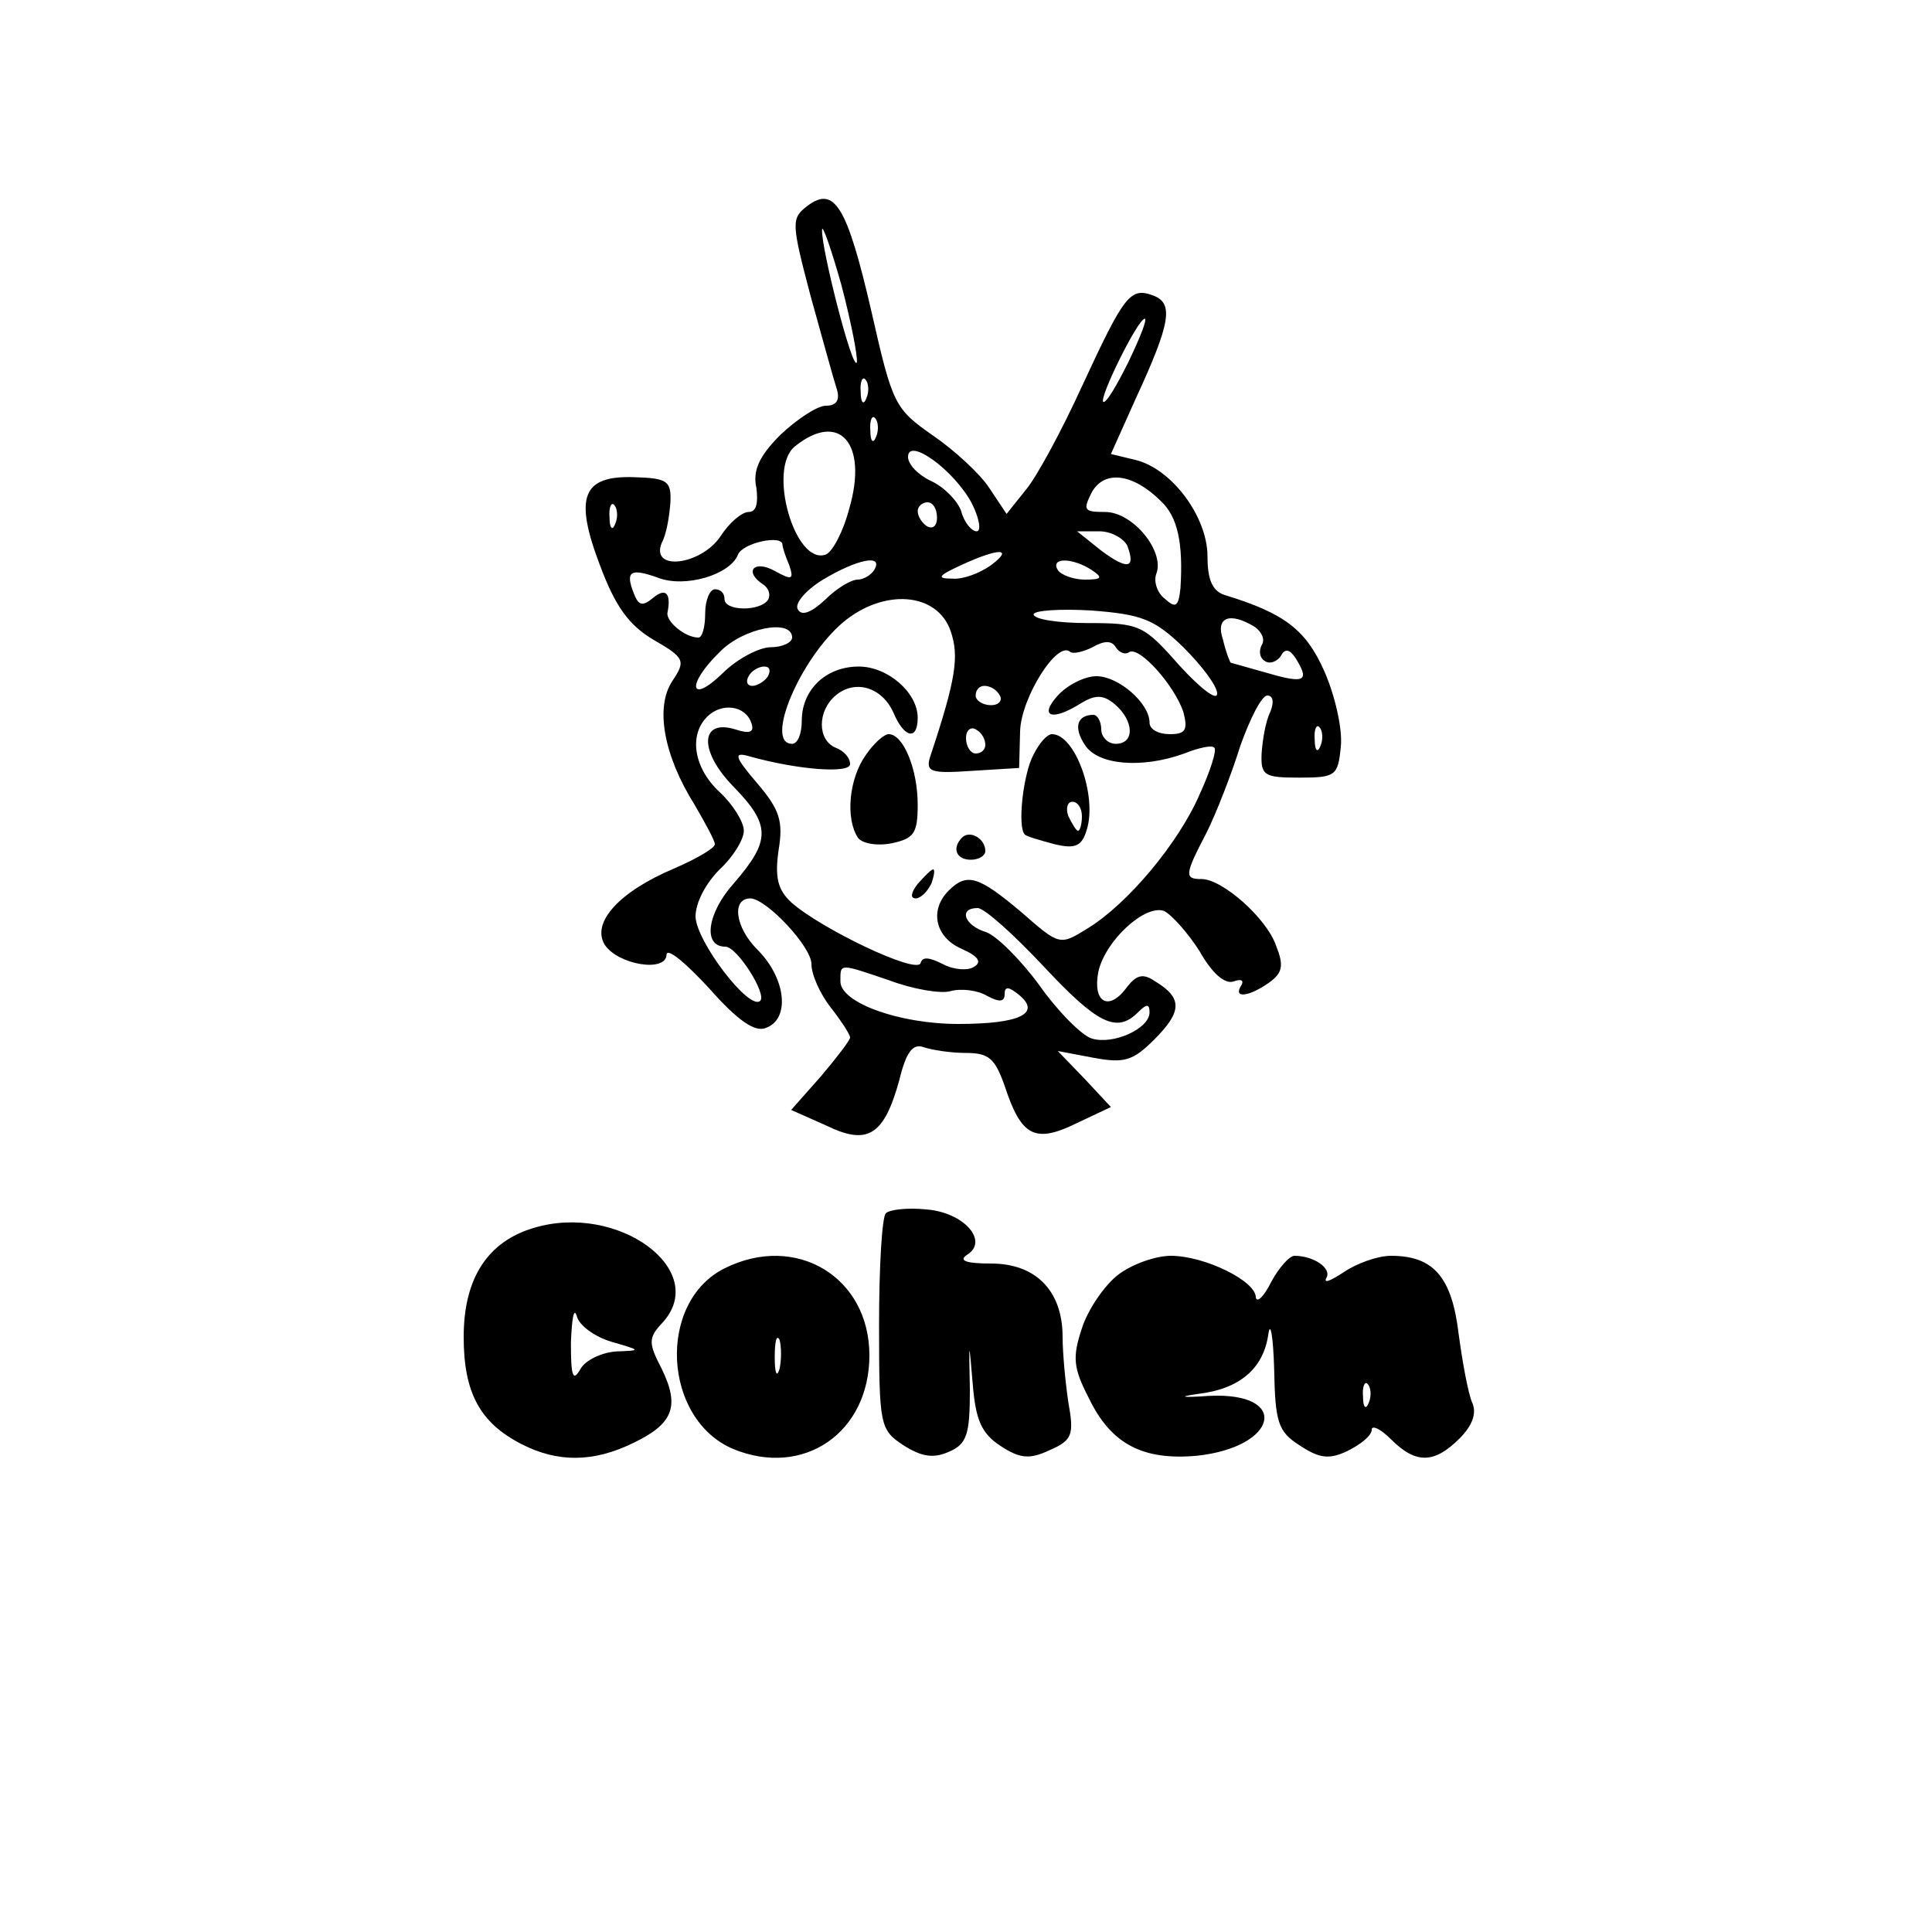 <?xml version="1.0" standalone="no"?>
<!DOCTYPE svg PUBLIC "-//W3C//DTD SVG 20010904//EN"
 "http://www.w3.org/TR/2001/REC-SVG-20010904/DTD/svg10.dtd">
<svg version="1.0" xmlns="http://www.w3.org/2000/svg"
 width="200pt" height="200pt" viewBox="0 0 200 200"
 preserveAspectRatio="xMidYMid meet">

<g transform="translate(0,200) scale(0.1,-0.1)"
fill="#000000" stroke="none">
<path d="M836 1787 c-17 -13 -17 -17 3 -93 12 -43 24 -87 27 -96 4 -12 0 -18
-11 -18 -9 0 -30 -14 -47 -30 -22 -22 -29 -37 -25 -55 2 -16 0 -25 -8 -25 -7
0 -20 -11 -29 -25 -20 -30 -73 -37 -61 -7 5 9 8 28 9 42 1 22 -3 25 -37 26
-54 2 -63 -20 -36 -91 16 -43 30 -62 55 -77 33 -19 34 -22 20 -43 -18 -27 -9
-77 23 -128 11 -19 21 -37 21 -41 0 -4 -19 -15 -42 -25 -57 -24 -86 -56 -72
-79 14 -21 64 -29 64 -10 1 7 20 -9 44 -35 30 -34 48 -46 59 -41 25 9 21 51
-9 81 -23 23 -27 53 -7 53 17 -1 63 -50 63 -68 0 -11 9 -31 20 -45 11 -14 20
-28 20 -31 0 -3 -14 -21 -30 -40 l-31 -35 36 -16 c43 -21 60 -11 76 47 7 29
14 38 25 34 9 -3 28 -6 44 -6 24 0 30 -6 40 -34 17 -52 31 -60 74 -39 l36 17
-27 29 -28 29 37 -7 c32 -6 41 -3 63 19 29 29 29 43 1 60 -13 9 -20 7 -31 -8
-18 -23 -34 -13 -28 18 7 32 48 70 68 63 8 -4 25 -23 37 -42 13 -23 26 -34 35
-31 8 3 11 1 8 -4 -9 -14 8 -12 29 3 14 10 15 18 7 38 -10 29 -56 69 -77 69
-18 0 -18 4 5 48 10 20 26 61 35 90 10 28 22 52 28 52 6 0 7 -7 3 -17 -5 -10
-8 -29 -9 -43 -1 -23 3 -25 39 -25 38 0 40 2 43 32 2 18 -6 53 -17 78 -19 43
-41 60 -103 79 -13 4 -18 16 -18 40 0 41 -37 91 -75 100 l-25 6 26 58 c36 78
39 98 18 106 -24 9 -30 1 -74 -94 -21 -46 -47 -94 -58 -107 l-20 -25 -18 27
c-9 14 -36 39 -58 54 -40 28 -42 32 -64 129 -25 108 -38 130 -66 109z m51
-162 c-4 -11 -37 118 -36 137 0 7 9 -18 20 -57 10 -38 17 -74 16 -80z m281 0
c-12 -24 -23 -43 -26 -41 -4 5 36 86 43 86 3 0 -5 -20 -17 -45z m-271 -37 c-3
-8 -6 -5 -6 6 -1 11 2 17 5 13 3 -3 4 -12 1 -19z m10 -40 c-3 -8 -6 -5 -6 6
-1 11 2 17 5 13 3 -3 4 -12 1 -19z m-28 -75 c-6 -23 -17 -44 -24 -47 -32 -12
-61 89 -32 112 46 37 76 3 56 -65z m127 6 c8 -16 10 -29 5 -29 -5 0 -13 9 -16
21 -4 11 -18 25 -31 31 -13 6 -24 17 -24 25 0 21 48 -14 66 -48z m196 2 c17
-16 23 -43 20 -90 -2 -19 -5 -21 -16 -11 -8 6 -12 18 -9 26 9 23 -24 64 -53
64 -22 0 -23 2 -14 20 13 24 43 20 72 -9z m-565 -23 c-3 -8 -6 -5 -6 6 -1 11
2 17 5 13 3 -3 4 -12 1 -19z m333 6 c0 -8 -4 -12 -10 -9 -5 3 -10 10 -10 16 0
5 5 9 10 9 6 0 10 -7 10 -16z m197 -29 c9 -24 0 -25 -27 -5 l-25 20 23 0 c12
0 25 -7 29 -15z m-357 1 c0 -2 3 -12 7 -21 5 -15 3 -16 -15 -6 -22 12 -32 -1
-12 -14 6 -4 8 -11 5 -16 -8 -12 -45 -12 -45 1 0 6 -4 10 -10 10 -5 0 -10 -11
-10 -25 0 -14 -3 -25 -7 -25 -14 0 -34 17 -32 26 4 20 -2 26 -15 15 -11 -9
-15 -8 -20 5 -9 23 -3 26 25 16 28 -11 75 3 83 24 5 12 46 21 46 10z m216 -21
c-11 -8 -29 -15 -40 -14 -17 0 -15 3 9 14 39 18 55 18 31 0z m-121 -5 c-3 -5
-11 -10 -17 -10 -7 0 -22 -9 -34 -21 -14 -13 -24 -17 -28 -10 -4 6 8 20 26 31
35 21 63 27 53 10z m225 0 c12 -8 11 -10 -7 -10 -12 0 -25 5 -28 10 -8 13 15
13 35 0z m-146 -63 c9 -26 6 -49 -21 -130 -5 -16 0 -18 43 -15 l49 3 1 38 c1
35 39 95 52 82 3 -2 13 0 23 5 12 7 20 7 24 0 4 -6 10 -8 14 -5 11 6 47 -35
56 -62 5 -19 2 -23 -14 -23 -12 0 -21 5 -21 12 0 20 -32 48 -55 48 -12 0 -30
-9 -40 -20 -20 -22 -6 -27 24 -8 15 9 23 9 35 -1 20 -17 21 -41 1 -41 -8 0
-15 7 -15 15 0 8 -4 15 -8 15 -17 0 -21 -13 -9 -31 13 -21 59 -25 103 -9 15 6
29 9 31 6 3 -2 -4 -24 -15 -48 -22 -51 -75 -114 -116 -139 -29 -18 -29 -18
-69 17 -44 37 -56 41 -75 22 -20 -20 -14 -48 13 -60 18 -8 22 -14 13 -19 -6
-4 -21 -3 -32 3 -14 7 -21 8 -23 1 -4 -12 -104 36 -134 63 -14 13 -17 26 -13
54 5 30 1 42 -22 69 -24 28 -25 33 -8 28 50 -14 104 -18 104 -8 0 7 -7 14 -15
17 -19 8 -19 38 0 54 20 17 48 9 60 -18 11 -26 25 -29 25 -5 0 26 -31 53 -61
53 -34 0 -59 -24 -59 -56 0 -13 -4 -24 -10 -24 -29 0 8 88 53 126 42 35 97 31
111 -9z m241 -17 c19 -19 35 -40 35 -48 0 -8 -17 5 -39 29 -37 42 -41 44 -95
44 -31 0 -56 4 -56 9 0 4 27 6 60 4 52 -4 65 -9 95 -38z m74 21 c7 -5 11 -13
7 -19 -3 -6 -2 -13 3 -16 5 -4 13 -1 17 5 4 8 9 7 15 -2 15 -24 10 -27 -28
-16 -21 6 -39 11 -39 11 -1 1 -5 11 -8 24 -8 23 7 29 33 13z m-479 -11 c0 -5
-10 -10 -22 -10 -12 0 -35 -12 -50 -27 -34 -33 -38 -12 -3 22 24 25 75 35 75
15z m-25 -40 c-3 -5 -11 -10 -16 -10 -6 0 -7 5 -4 10 3 6 11 10 16 10 6 0 7
-4 4 -10z m240 -20 c3 -5 -1 -10 -9 -10 -9 0 -16 5 -16 10 0 6 4 10 9 10 6 0
13 -4 16 -10z m-257 -29 c3 -9 -2 -11 -17 -6 -36 11 -38 -22 -2 -59 39 -40 39
-56 1 -100 -28 -31 -33 -66 -9 -66 12 0 43 -49 36 -56 -11 -11 -66 61 -67 87
0 15 11 35 25 49 14 13 25 31 25 40 0 9 -11 27 -25 40 -27 25 -32 59 -13 78
15 15 40 12 46 -7z m242 -22 c0 -5 -4 -9 -10 -9 -5 0 -10 7 -10 16 0 8 5 12
10 9 6 -3 10 -10 10 -16z m347 -1 c-3 -8 -6 -5 -6 6 -1 11 2 17 5 13 3 -3 4
-12 1 -19z m-287 -228 c56 -60 76 -70 98 -48 9 9 12 9 12 0 0 -17 -38 -34 -60
-27 -10 3 -35 28 -54 55 -19 26 -44 51 -55 55 -23 7 -29 25 -9 25 7 0 37 -27
68 -60z m-159 -15 c24 -9 53 -14 63 -11 11 3 28 1 38 -5 13 -7 18 -6 18 2 0 8
4 8 15 -1 23 -19 1 -30 -63 -30 -61 0 -122 22 -122 44 0 19 -2 19 51 1z"/>
<path d="M896 1218 c-17 -24 -21 -65 -8 -85 4 -6 19 -9 35 -6 23 5 27 10 27
40 0 37 -15 73 -30 73 -5 0 -16 -10 -24 -22z"/>
<path d="M1070 1219 c-11 -20 -17 -76 -9 -83 2 -2 16 -6 31 -10 21 -5 28 -2
33 15 11 35 -12 99 -36 99 -5 0 -13 -9 -19 -21z m50 -64 c0 -8 -2 -15 -4 -15
-2 0 -6 7 -10 15 -3 8 -1 15 4 15 6 0 10 -7 10 -15z"/>
<path d="M996 1133 c-11 -11 -6 -23 9 -23 8 0 15 4 15 9 0 13 -16 22 -24 14z"/>
<path d="M950 1085 c-7 -9 -8 -15 -2 -15 5 0 12 7 16 15 3 8 4 15 2 15 -2 0
-9 -7 -16 -15z"/>
<path d="M917 744 c-4 -4 -7 -56 -7 -115 0 -105 1 -109 25 -125 19 -12 31 -14
47 -7 19 8 22 18 22 64 -1 53 -1 53 3 6 3 -37 9 -51 29 -64 20 -13 30 -14 51
-4 23 10 25 16 19 49 -3 20 -6 51 -6 68 0 48 -28 76 -74 76 -26 0 -34 3 -25 9
23 14 -3 44 -42 47 -19 2 -38 0 -42 -4z"/>
<path d="M553 729 c-48 -14 -73 -52 -73 -113 0 -58 17 -89 60 -111 37 -19 74
-19 115 1 42 20 49 38 30 77 -14 27 -14 32 1 48 49 54 -46 124 -133 98z m80
-118 c31 -9 31 -9 5 -10 -15 -1 -32 -9 -37 -18 -8 -14 -10 -8 -10 27 1 25 3
37 6 28 2 -10 19 -22 36 -27z"/>
<path d="M750 687 c-70 -35 -64 -156 9 -187 73 -30 141 17 141 97 0 81 -76
127 -150 90z m57 -104 c-3 -10 -5 -4 -5 12 0 17 2 24 5 18 2 -7 2 -21 0 -30z"/>
<path d="M1157 680 c-14 -11 -31 -36 -37 -55 -10 -30 -9 -41 7 -72 23 -48 56
-65 112 -60 84 9 97 66 13 62 -29 -2 -33 -1 -12 2 43 5 68 26 73 62 2 14 5 -2
6 -36 1 -55 4 -65 26 -79 21 -14 31 -15 50 -6 14 7 25 16 25 22 0 5 9 1 20
-10 26 -26 45 -25 71 1 13 13 18 26 13 37 -4 9 -10 41 -14 71 -7 59 -26 81
-70 81 -14 0 -36 -8 -49 -17 -14 -9 -21 -12 -18 -6 6 10 -13 23 -33 23 -5 0
-16 -12 -24 -27 -8 -16 -15 -22 -16 -16 0 17 -53 43 -88 43 -16 0 -41 -9 -55
-20z m260 -132 c-3 -8 -6 -5 -6 6 -1 11 2 17 5 13 3 -3 4 -12 1 -19z"/>
</g>
</svg>
